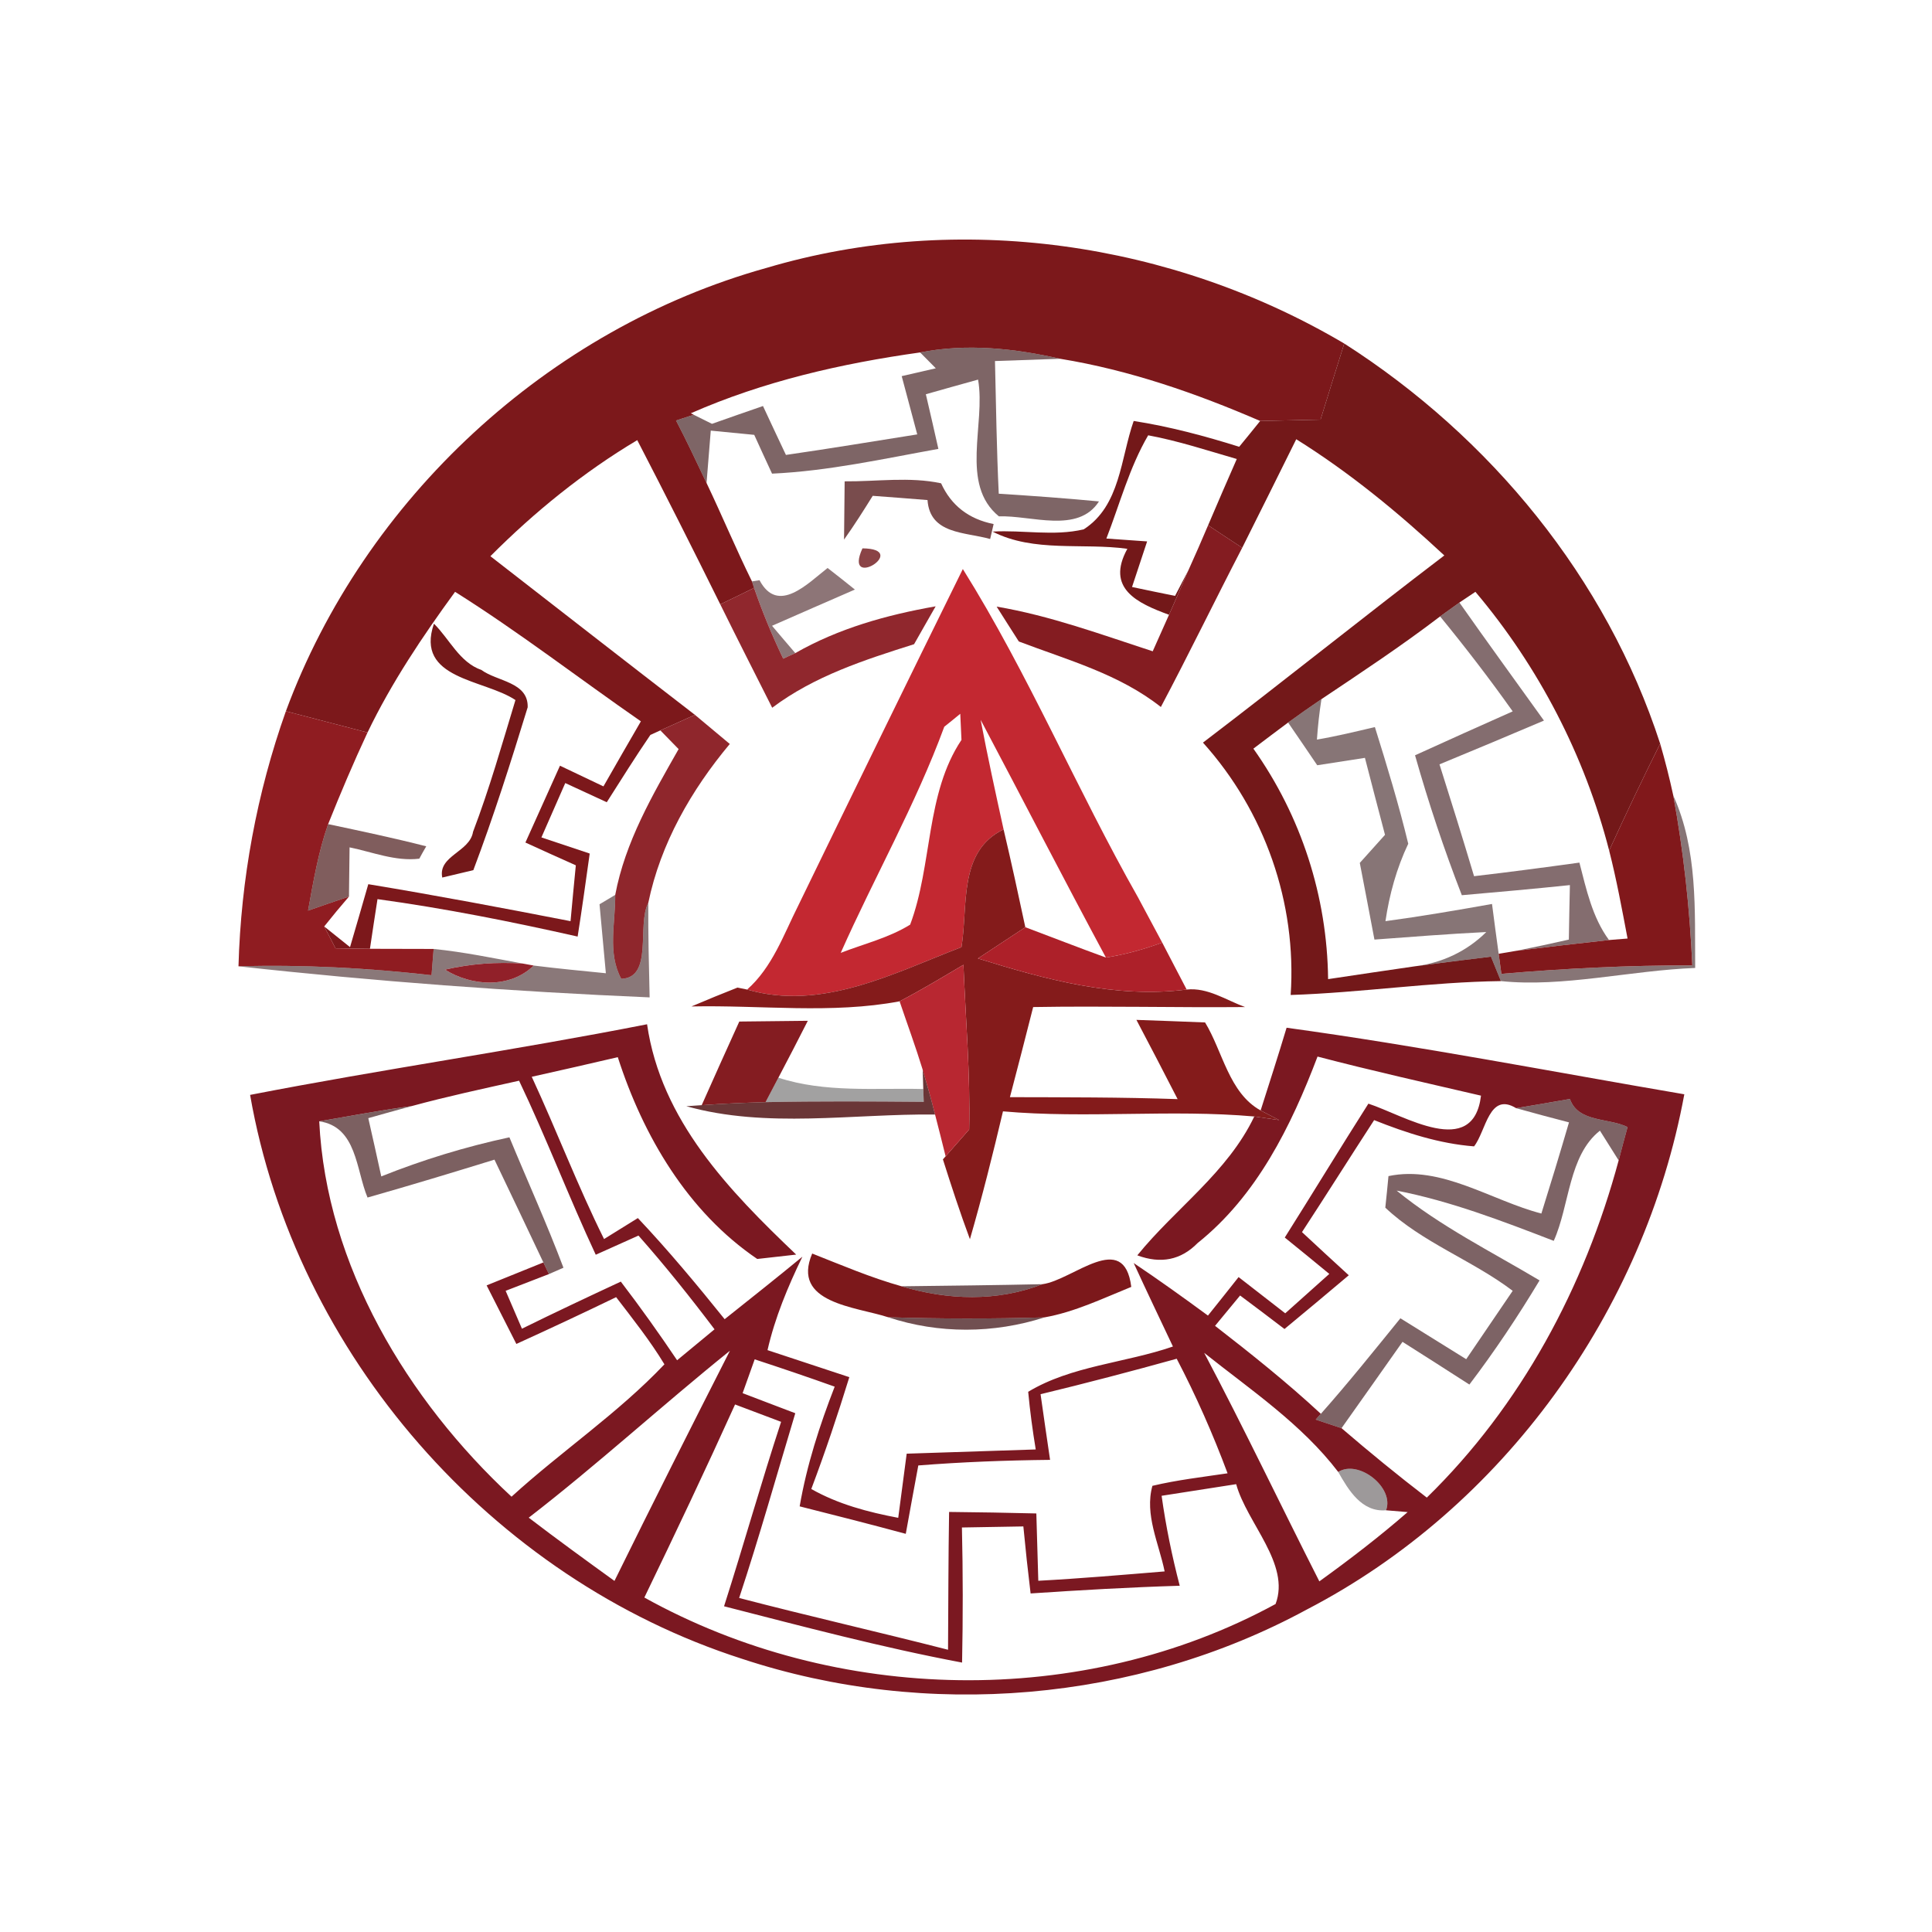 <svg width="128pt" height="128pt" viewBox="0 0 128 128" xmlns="http://www.w3.org/2000/svg">
    <g fill="#7c181b">
        <path d="M50.78 17.75c12.74-3.78 26.88-1.73 38.28 5.01-.53 1.68-1.05 3.36-1.57 5.04l-4 .09c-4.26-1.84-8.65-3.37-13.25-4.12-3.04-.69-6.19-1.03-9.28-.42-5.21.73-10.37 1.91-15.19 4.03l.19.1c-.29.09-.87.28-1.17.38.71 1.36 1.36 2.75 2.02 4.14 1.03 2.16 1.95 4.37 3.01 6.52l.14.43c-.56.27-1.68.82-2.24 1.09-1.8-3.64-3.63-7.27-5.5-10.88-3.57 2.13-6.8 4.75-9.73 7.69 4.52 3.51 9.02 7.02 13.55 10.51-.58.26-1.72.78-2.29 1.03l-.66.3c-1 1.46-1.94 2.97-2.89 4.46-.92-.42-1.84-.85-2.75-1.27-.4.9-1.18 2.7-1.58 3.6.8.27 2.4.8 3.2 1.07-.26 1.84-.51 3.67-.8 5.5-4.39-.99-8.81-1.87-13.26-2.48-.13.82-.38 2.47-.5 3.29-.57-.01-1.71-.02-2.28-.03l-.75-1.45 1.71 1.37c.41-1.39.81-2.78 1.21-4.17 4.48.74 8.94 1.58 13.4 2.45.11-1.23.23-2.47.35-3.7-1.12-.5-2.23-1-3.34-1.51.76-1.69 1.52-3.39 2.29-5.09.96.46 1.92.91 2.88 1.37.82-1.44 1.65-2.88 2.48-4.31-4.11-2.85-8.08-5.92-12.31-8.58-2.16 2.96-4.21 6.01-5.8 9.32-1.81-.47-3.61-.94-5.41-1.41 5.2-14.07 17.38-25.34 31.84-29.37zM53.81 83.05c1.95.77 3.89 1.6 5.92 2.17 3.05.92 6.34 1.03 9.34-.14 2-.26 5.4-3.65 5.88.18-1.88.76-3.73 1.66-5.75 2.02-3.45.1-6.91.1-10.36-.01-2.15-.7-6.43-.93-5.03-4.22z"/>
    </g>
    <path fill="#360f10" opacity=".64" d="M60.96 23.35c3.09-.61 6.24-.27 9.28.42l-4.32.15c.07 2.93.11 5.86.25 8.79 2.22.14 4.43.3 6.64.51-1.39 2.16-4.49.91-6.63.99-2.61-2.13-.86-6.11-1.38-9.06-1.15.32-2.31.64-3.46.97.28 1.2.56 2.41.83 3.62-3.66.66-7.3 1.47-11.02 1.64-.3-.64-.89-1.93-1.18-2.57l-2.88-.28c-.09 1.16-.19 2.31-.28 3.47-.66-1.39-1.31-2.78-2.02-4.14.3-.1.88-.29 1.17-.38.3.15.91.45 1.21.6 1.13-.4 2.25-.79 3.38-1.18.5 1.08 1.01 2.16 1.52 3.24 2.91-.42 5.8-.9 8.7-1.36-.34-1.29-.69-2.57-1.03-3.86.56-.13 1.69-.39 2.26-.52-.26-.26-.78-.79-1.04-1.05z"/>
    <g fill="#731819">
        <path d="M89.06 22.76c9.68 6.19 17.37 15.53 20.93 26.51-1.17 2.34-2.29 4.7-3.38 7.08-1.62-6.29-4.67-12.18-8.86-17.14-.26.18-.79.53-1.06.71l-1.28.92c-2.54 1.94-5.2 3.7-7.86 5.48-.74.5-1.48 1.02-2.21 1.55-.77.57-1.53 1.15-2.3 1.73 3.17 4.47 4.89 9.79 4.95 15.27 1.91-.29 3.83-.57 5.75-.85 1.68-.22 3.36-.44 5.04-.64l.66 1.62c-4.66.06-9.28.77-13.93.92.41-6.12-1.72-12.17-5.81-16.72 5.37-4.09 10.62-8.31 15.99-12.4-3.05-2.84-6.27-5.49-9.81-7.7-1.19 2.4-2.38 4.8-3.58 7.19-.56-.37-1.7-1.11-2.26-1.49.62-1.46 1.26-2.93 1.9-4.39-1.94-.56-3.87-1.2-5.87-1.57-1.25 2.14-1.88 4.55-2.77 6.84.67.05 2.03.14 2.7.19-.33 1.01-.67 2.02-1 3.02.71.15 2.14.45 2.85.59.22-.42.67-1.28.89-1.71-.43.99-.85 1.98-1.29 2.96-2.11-.77-4.2-1.75-2.76-4.37-2.96-.41-6.19.26-8.93-1.14 2.01-.12 4.06.32 6.04-.15 2.43-1.56 2.44-4.71 3.31-7.18 2.37.37 4.7.99 6.99 1.71.35-.43 1.05-1.28 1.39-1.71l4-.09c.52-1.68 1.04-3.36 1.57-5.04zM28.75 41.32c1.04 1.03 1.69 2.56 3.15 3.07 1.03.76 3.11.79 3.06 2.47-1.11 3.62-2.26 7.24-3.6 10.79-.52.12-1.55.37-2.06.49-.29-1.45 1.83-1.69 2.04-3.03 1.09-2.86 1.92-5.8 2.81-8.73-2.07-1.39-6.67-1.36-5.4-5.06z"/>
    </g>
    <path fill="#4f1415" opacity=".76" d="M55.96 31.89c2.12.02 4.3-.32 6.39.13.67 1.47 1.83 2.37 3.48 2.7l-.23.99c-1.68-.47-3.99-.31-4.15-2.58-1.21-.1-2.42-.19-3.63-.28-.61.98-1.23 1.96-1.9 2.9l.04-3.86z"/>
    <g fill="#841c21">
        <path d="M80.04 34.8c.56.38 1.7 1.12 2.26 1.49-1.82 3.51-3.54 7.06-5.39 10.55-2.77-2.19-6.18-3.11-9.41-4.34-.37-.57-1.1-1.73-1.47-2.31 3.55.6 6.93 1.85 10.34 2.96.27-.6.81-1.81 1.08-2.42.44-.98.86-1.97 1.29-2.96.44-.98.88-1.97 1.3-2.97zM48.98 67.68c1.51-.02 3.03-.03 4.54-.05-.64 1.26-1.29 2.52-1.95 3.77-.21.41-.63 1.21-.85 1.62-1.41.04-2.82.1-4.23.2.82-1.86 1.66-3.7 2.49-5.54z"/>
    </g>
    <path fill="#731d21" opacity=".83" d="M57.14 36.33c3.24.03-1.31 2.87 0 0z"/>
    <path fill="#370d10" opacity=".57" d="M49.82 38.52l.5-.08c1.22 2.3 3.19.22 4.51-.81.61.47 1.21.95 1.81 1.43-1.83.79-3.66 1.6-5.49 2.4.39.46 1.15 1.36 1.54 1.81-.2.09-.6.27-.8.37-.73-1.53-1.38-3.09-1.93-4.69l-.14-.43z"/>
    <path fill="#c32831" d="M63.79 37.7c4.36 6.97 7.55 14.61 11.61 21.76.02.04.07.13.09.17L77 62.45c-1.21.44-2.45.79-3.73.99-2.81-5.22-5.52-10.5-8.3-15.75.46 2.43.99 4.85 1.52 7.26-3.02 1.45-2.34 5.07-2.79 7.8-4.5 1.73-9.26 4.25-14.2 2.81 1.67-1.48 2.41-3.62 3.38-5.55 3.62-7.45 7.25-14.89 10.91-22.31m-1.23 10.45c-1.9 5.17-4.63 9.96-6.86 14.98 1.54-.6 3.18-.99 4.6-1.87 1.49-3.97 1.01-8.66 3.4-12.24l-.08-1.73c-.26.22-.8.65-1.06.86z"/>
    <path fill="#8c1f25" opacity=".96" d="M47.72 40.04c.56-.27 1.68-.82 2.24-1.09.55 1.6 1.2 3.16 1.93 4.69.2-.1.6-.28.8-.37 2.87-1.64 6.06-2.53 9.3-3.1-.36.62-1.07 1.88-1.43 2.51-3.29 1.04-6.61 2.11-9.4 4.21-1.15-2.28-2.31-4.56-3.44-6.85z"/>
    <path fill="#330d0f" opacity=".6" d="M95.41 40.84l1.28-.92c1.84 2.62 3.73 5.21 5.6 7.82-2.31.98-4.61 1.95-6.92 2.9.78 2.46 1.55 4.93 2.29 7.41 2.33-.27 4.66-.58 6.98-.9.46 1.77.85 3.62 1.96 5.13-2.04.22-4.08.46-6.12.71 1.16-.23 2.31-.48 3.46-.74.01-.9.05-2.7.07-3.61-2.39.25-4.77.46-7.16.67-1.18-3.04-2.21-6.13-3.1-9.27 2.15-.98 4.31-1.95 6.47-2.91-1.53-2.16-3.14-4.25-4.81-6.29z"/>
    <path fill="#290a0c" opacity=".56" d="M85.34 47.87c.73-.53 1.47-1.05 2.21-1.55-.14.89-.24 1.78-.3 2.68 1.29-.22 2.57-.53 3.84-.83.8 2.56 1.58 5.12 2.21 7.73-.77 1.62-1.25 3.36-1.51 5.13 2.36-.32 4.71-.72 7.06-1.14.14 1.1.29 2.2.44 3.3l.18 1.33c4.21-.36 8.43-.57 12.65-.56-.17-3.78-.58-7.53-1.26-11.25 1.63 3.59 1.42 7.59 1.45 11.42-4.26.16-8.78 1.3-12.87.87l-.66-1.62c-1.68.2-3.36.42-5.04.64 1.79-.22 3.44-.99 4.73-2.27-2.48.12-4.95.32-7.41.5-.32-1.69-.64-3.38-.97-5.08.56-.62 1.11-1.24 1.67-1.86-.45-1.7-.89-3.4-1.33-5.1-1.05.16-2.11.33-3.16.49-.64-.94-1.28-1.89-1.93-2.83z"/>
    <path fill="#8f1c21" d="M18.94 47.12c1.8.47 3.6.94 5.41 1.41-.93 1.99-1.79 4.02-2.61 6.07-.65 1.85-.98 3.8-1.33 5.73.67-.24 2.03-.7 2.71-.93-.56.65-1.11 1.31-1.64 1.98l.75 1.45c.57.01 1.71.02 2.28.03 1.06 0 3.17.01 4.22.01l-.14 1.74c-4.24-.48-8.52-.71-12.79-.59.16-5.76 1.21-11.47 3.14-16.9z"/>
    <path fill="#8c2026" opacity=".97" d="M43.75 48.39c.57-.25 1.71-.77 2.29-1.03.58.48 1.73 1.45 2.31 1.93-2.55 3.05-4.59 6.6-5.4 10.53-.77 1.46.35 4.96-1.79 5.03-.93-1.72-.38-3.71-.4-5.56.66-3.51 2.46-6.6 4.2-9.66-.3-.31-.91-.93-1.21-1.24z"/>
    <path fill="#81181b" d="M106.61 56.35c1.09-2.38 2.21-4.74 3.38-7.08.33 1.14.62 2.28.87 3.44.68 3.72 1.09 7.47 1.26 11.25-4.22-.01-8.44.2-12.65.56l-.18-1.33 1.19-.2c2.04-.25 4.08-.49 6.12-.71l1.23-.1c-.37-1.95-.73-3.91-1.22-5.83z"/>
    <path fill="#461213" opacity=".68" d="M20.41 60.33c.35-1.93.68-3.88 1.33-5.73 2.17.46 4.35.92 6.5 1.47-.12.2-.35.61-.46.82-1.58.19-3.1-.44-4.62-.75l-.04 3.26c-.68.23-2.04.69-2.71.93z"/>
    <path fill="#841b1b" d="M63.7 62.75c.45-2.73-.23-6.35 2.79-7.8.51 2.16.98 4.32 1.44 6.48-1.05.69-2.1 1.38-3.14 2.07 4.47 1.39 9.09 2.66 13.83 2.06 1.39-.15 2.61.7 3.87 1.16-4.68.04-9.36-.08-14.04 0-.5 1.99-1.02 3.98-1.54 5.97 3.7.01 7.41 0 11.11.13-.9-1.75-1.81-3.51-2.73-5.25 1.52.05 3.03.11 4.55.17 1.17 1.92 1.58 4.67 3.68 5.83l1.23.64-1.65-.24c-5.53-.49-11.1.15-16.65-.34-.67 2.84-1.38 5.67-2.19 8.47-.65-1.75-1.23-3.52-1.79-5.29l.18-.2c.39-.45 1.17-1.33 1.56-1.78.08-3.64-.23-7.28-.38-10.91-1.4.83-2.79 1.67-4.23 2.42-4.49.85-9.21.24-13.79.34 1.01-.43 2.03-.85 3.05-1.25l.64.13c4.94 1.44 9.7-1.08 14.2-2.81z"/>
    <path fill="#2a0a0c" opacity=".55" d="M39.72 59.91c.26-.16.78-.47 1.04-.62.02 1.85-.53 3.84.4 5.56 2.14-.07 1.02-3.57 1.79-5.03-.01 2.08.04 4.17.09 6.26-9.09-.39-18.19-1.06-27.24-2.06 4.27-.12 8.55.11 12.79.59l.14-1.74c1.99.2 3.95.61 5.92.97-1.75-.12-3.47.01-5.17.4 1.77 1.11 4.3 1.27 5.88-.27 1.59.2 3.19.35 4.78.51-.1-1.14-.32-3.43-.42-4.57z"/>
    <path fill="#240708" opacity=".57" d="M75.4 59.46c.02.04.07.13.09.17-.02-.04-.07-.13-.09-.17z"/>
    <path fill="#ad2029" d="M64.79 63.5c1.04-.69 2.09-1.38 3.14-2.07 1.78.67 3.55 1.36 5.34 2.01 1.28-.2 2.52-.55 3.73-.99.54 1.03 1.07 2.07 1.62 3.11-4.74.6-9.36-.67-13.83-2.06z"/>
    <path fill="#912029" d="M29.48 64.24c1.7-.39 3.42-.52 5.17-.4l.71.13c-1.58 1.54-4.11 1.38-5.88.27z"/>
    <path fill="#b82731" d="M59.6 66.34c1.44-.75 2.83-1.59 4.23-2.42.15 3.63.46 7.27.38 10.91-.39.45-1.17 1.33-1.56 1.78-.17-.69-.52-2.08-.7-2.77-.25-1-.53-1.99-.82-2.97-.47-1.53-1.02-3.02-1.53-4.53z"/>
    <path fill="#7b1821" d="M16.57 72.54c8.74-1.7 17.56-2.96 26.3-4.68.92 6.37 5.44 11.03 9.88 15.26-.65.07-1.94.22-2.58.29-4.61-3.13-7.56-8.15-9.24-13.37-1.9.44-3.8.88-5.7 1.3 1.65 3.56 3.04 7.23 4.79 10.75.56-.35 1.68-1.04 2.24-1.39 2.02 2.14 3.9 4.4 5.75 6.7 1.72-1.37 3.45-2.74 5.15-4.14-.96 1.98-1.82 4.04-2.31 6.19 1.81.59 3.61 1.2 5.42 1.79-.77 2.5-1.6 4.97-2.52 7.41 1.78 1.01 3.76 1.53 5.76 1.91.19-1.42.37-2.83.56-4.25 2.85-.09 5.7-.19 8.55-.28-.21-1.27-.38-2.54-.5-3.82 2.87-1.73 6.44-1.91 9.59-3-.87-1.84-1.75-3.68-2.6-5.53 1.67 1.12 3.3 2.29 4.92 3.48.68-.85 1.36-1.7 2.03-2.55l3.09 2.4c.97-.87 1.95-1.74 2.92-2.61-.98-.81-1.96-1.61-2.95-2.41 1.86-2.95 3.67-5.93 5.54-8.87 2.36.77 6.95 3.71 7.46-.53-3.61-.84-7.24-1.65-10.83-2.59-1.75 4.61-4.02 9.22-7.95 12.36-1.1 1.12-2.43 1.39-3.99.81 2.53-3.12 5.98-5.49 7.75-9.2l1.65.24-1.23-.64c.58-1.82 1.17-3.65 1.72-5.48 8.82 1.21 17.57 2.91 26.35 4.41-2.65 14.37-12 27.38-25 34.13-11.33 6.15-25.21 7.31-37.43 3.27-16.58-5.32-29.6-20.18-32.59-37.36m10.71.74c-2.05.27-4.09.66-6.13 1.01.46 9.54 5.85 18.48 12.74 24.87 3.3-3.01 7.05-5.52 10.13-8.77-.95-1.57-2.09-3-3.2-4.45-2.19 1.06-4.39 2.09-6.61 3.1-.65-1.29-1.31-2.59-1.97-3.88 1.26-.51 2.51-1.01 3.76-1.52l.37.77c-.72.28-2.16.83-2.87 1.11l1.08 2.51c2.17-1.07 4.36-2.1 6.55-3.12 1.3 1.7 2.54 3.44 3.73 5.21.62-.51 1.86-1.54 2.48-2.05-1.61-2.13-3.27-4.21-5.04-6.21-.71.32-2.12.95-2.83 1.27-1.78-3.81-3.27-7.74-5.08-11.53-2.38.53-4.76 1.04-7.11 1.68m70.38 2.67c-2.3-.18-4.49-.89-6.62-1.74-1.6 2.46-3.17 4.96-4.78 7.42 1.03.96 2.06 1.91 3.1 2.86-1.41 1.19-2.83 2.38-4.26 3.56-.98-.75-1.96-1.49-2.94-2.22-.41.5-1.25 1.51-1.66 2.01 2.4 1.86 4.78 3.76 7.01 5.83l-.34.38c.43.14 1.28.43 1.71.57 1.84 1.58 3.72 3.12 5.65 4.6 6.24-6.09 10.45-13.95 12.71-22.34.19-.74.39-1.48.59-2.21-1.24-.62-3.27-.29-3.82-1.86-.89.16-2.67.46-3.56.61-1.8-1.1-1.99 1.51-2.79 2.53m-62.63 24.6c1.87 1.43 3.77 2.81 5.68 4.19 2.51-5.1 5.07-10.18 7.65-15.25-4.5 3.62-8.76 7.53-13.33 11.06M50 90.06l-.8 2.24c1.16.44 2.32.89 3.49 1.33-1.23 4.09-2.38 8.19-3.72 12.24 4.6 1.2 9.23 2.25 13.84 3.43.02-3.04.02-6.09.07-9.13 1.93.02 3.85.05 5.78.1.04 1.49.09 2.97.13 4.46 2.8-.15 5.58-.39 8.37-.62-.38-1.86-1.34-3.76-.81-5.67 1.64-.39 3.31-.58 4.98-.83-.97-2.6-2.09-5.14-3.37-7.59-2.99.83-6 1.62-9.02 2.35.2 1.45.42 2.9.63 4.35-2.91.03-5.82.14-8.73.37-.28 1.51-.56 3.02-.83 4.53-2.34-.63-4.68-1.23-7.03-1.82.47-2.73 1.32-5.36 2.32-7.93-1.76-.63-3.53-1.23-5.3-1.81m29.78-.43c2.64 4.99 5.07 10.1 7.63 15.14 2.01-1.45 3.98-2.96 5.85-4.59l-1.43-.12c.57-1.5-1.82-3.39-3.17-2.54-2.42-3.17-5.79-5.43-8.88-7.89m-37.09 16.21c12.7 7.06 29.02 7.4 41.82.43 1-2.65-1.9-5.36-2.61-7.94-1.65.26-3.29.51-4.94.77.28 2.01.69 4 1.2 5.96-3.3.1-6.59.29-9.88.51-.18-1.48-.34-2.96-.48-4.44-1.02.02-3.06.05-4.07.07.07 2.98.07 5.96.01 8.95-5.31-1-10.54-2.39-15.77-3.73 1.3-4.06 2.45-8.17 3.78-12.22-.76-.29-2.29-.86-3.05-1.15-1.94 4.29-3.96 8.55-6.01 12.79z"/>
    <path fill="#040101" opacity=".37" d="M50.72 73.02c.22-.41.64-1.21.85-1.62 3.1 1.01 6.4.67 9.6.75l.03.85c-3.49-.03-6.98-.05-10.48.02z"/>
    <path fill="#4f1112" opacity=".84" d="M61.13 70.87c.29.98.57 1.97.82 2.97-5.46-.06-11.16.94-16.48-.55l1.02-.07c1.41-.1 2.82-.16 4.23-.2 3.5-.07 6.99-.05 10.48-.02l-.03-.85-.04-1.28z"/>
    <path fill="#390e10" opacity=".66" d="M21.15 74.29c2.04-.35 4.08-.74 6.13-1.01-.96.26-1.92.53-2.88.8.29 1.28.58 2.57.86 3.86 2.75-1.1 5.6-1.97 8.49-2.59 1.19 2.88 2.48 5.72 3.58 8.64l-.96.42-.37-.77c-1.08-2.27-2.15-4.55-3.24-6.81-2.79.86-5.59 1.71-8.41 2.51-.77-1.84-.7-4.69-3.2-5.05z"/>
    <path fill="#340c0f" opacity=".64" d="M100.45 73.42c.89-.15 2.67-.45 3.56-.61.55 1.57 2.58 1.24 3.82 1.86-.2.73-.4 1.47-.59 2.21-.31-.49-.93-1.48-1.24-1.97-2.09 1.65-2 4.94-3.06 7.3-3.4-1.31-6.82-2.63-10.41-3.33 2.9 2.37 6.27 4.04 9.47 5.95-1.43 2.38-2.97 4.69-4.65 6.9-1.47-.95-2.95-1.89-4.43-2.83-1.34 1.91-2.69 3.81-4.04 5.72-.43-.14-1.28-.43-1.71-.57l.34-.38c1.82-2.05 3.54-4.2 5.27-6.33 1.45.9 2.91 1.81 4.36 2.71 1.03-1.51 2.05-3.02 3.08-4.53-2.68-2.03-6-3.2-8.44-5.51.06-.52.16-1.57.21-2.09 3.5-.74 6.81 1.62 10.13 2.48.63-2.01 1.24-4.02 1.83-6.04-1.17-.3-2.34-.62-3.5-.94z"/>
    <path fill="#320a0c" opacity=".67" d="M59.73 85.22c3.11-.04 6.23-.07 9.34-.14-3 1.17-6.29 1.06-9.34.14z"/>
    <path fill="#3b0c0e" opacity=".72" d="M58.84 87.27c3.45.11 6.91.11 10.36.01-3.36 1.08-7 1.1-10.36-.01z"/>
    <path fill="#0a0203" opacity=".4" d="M88.66 97.52c1.35-.85 3.74 1.04 3.17 2.54-1.61.14-2.49-1.34-3.17-2.54z"/>
</svg>

